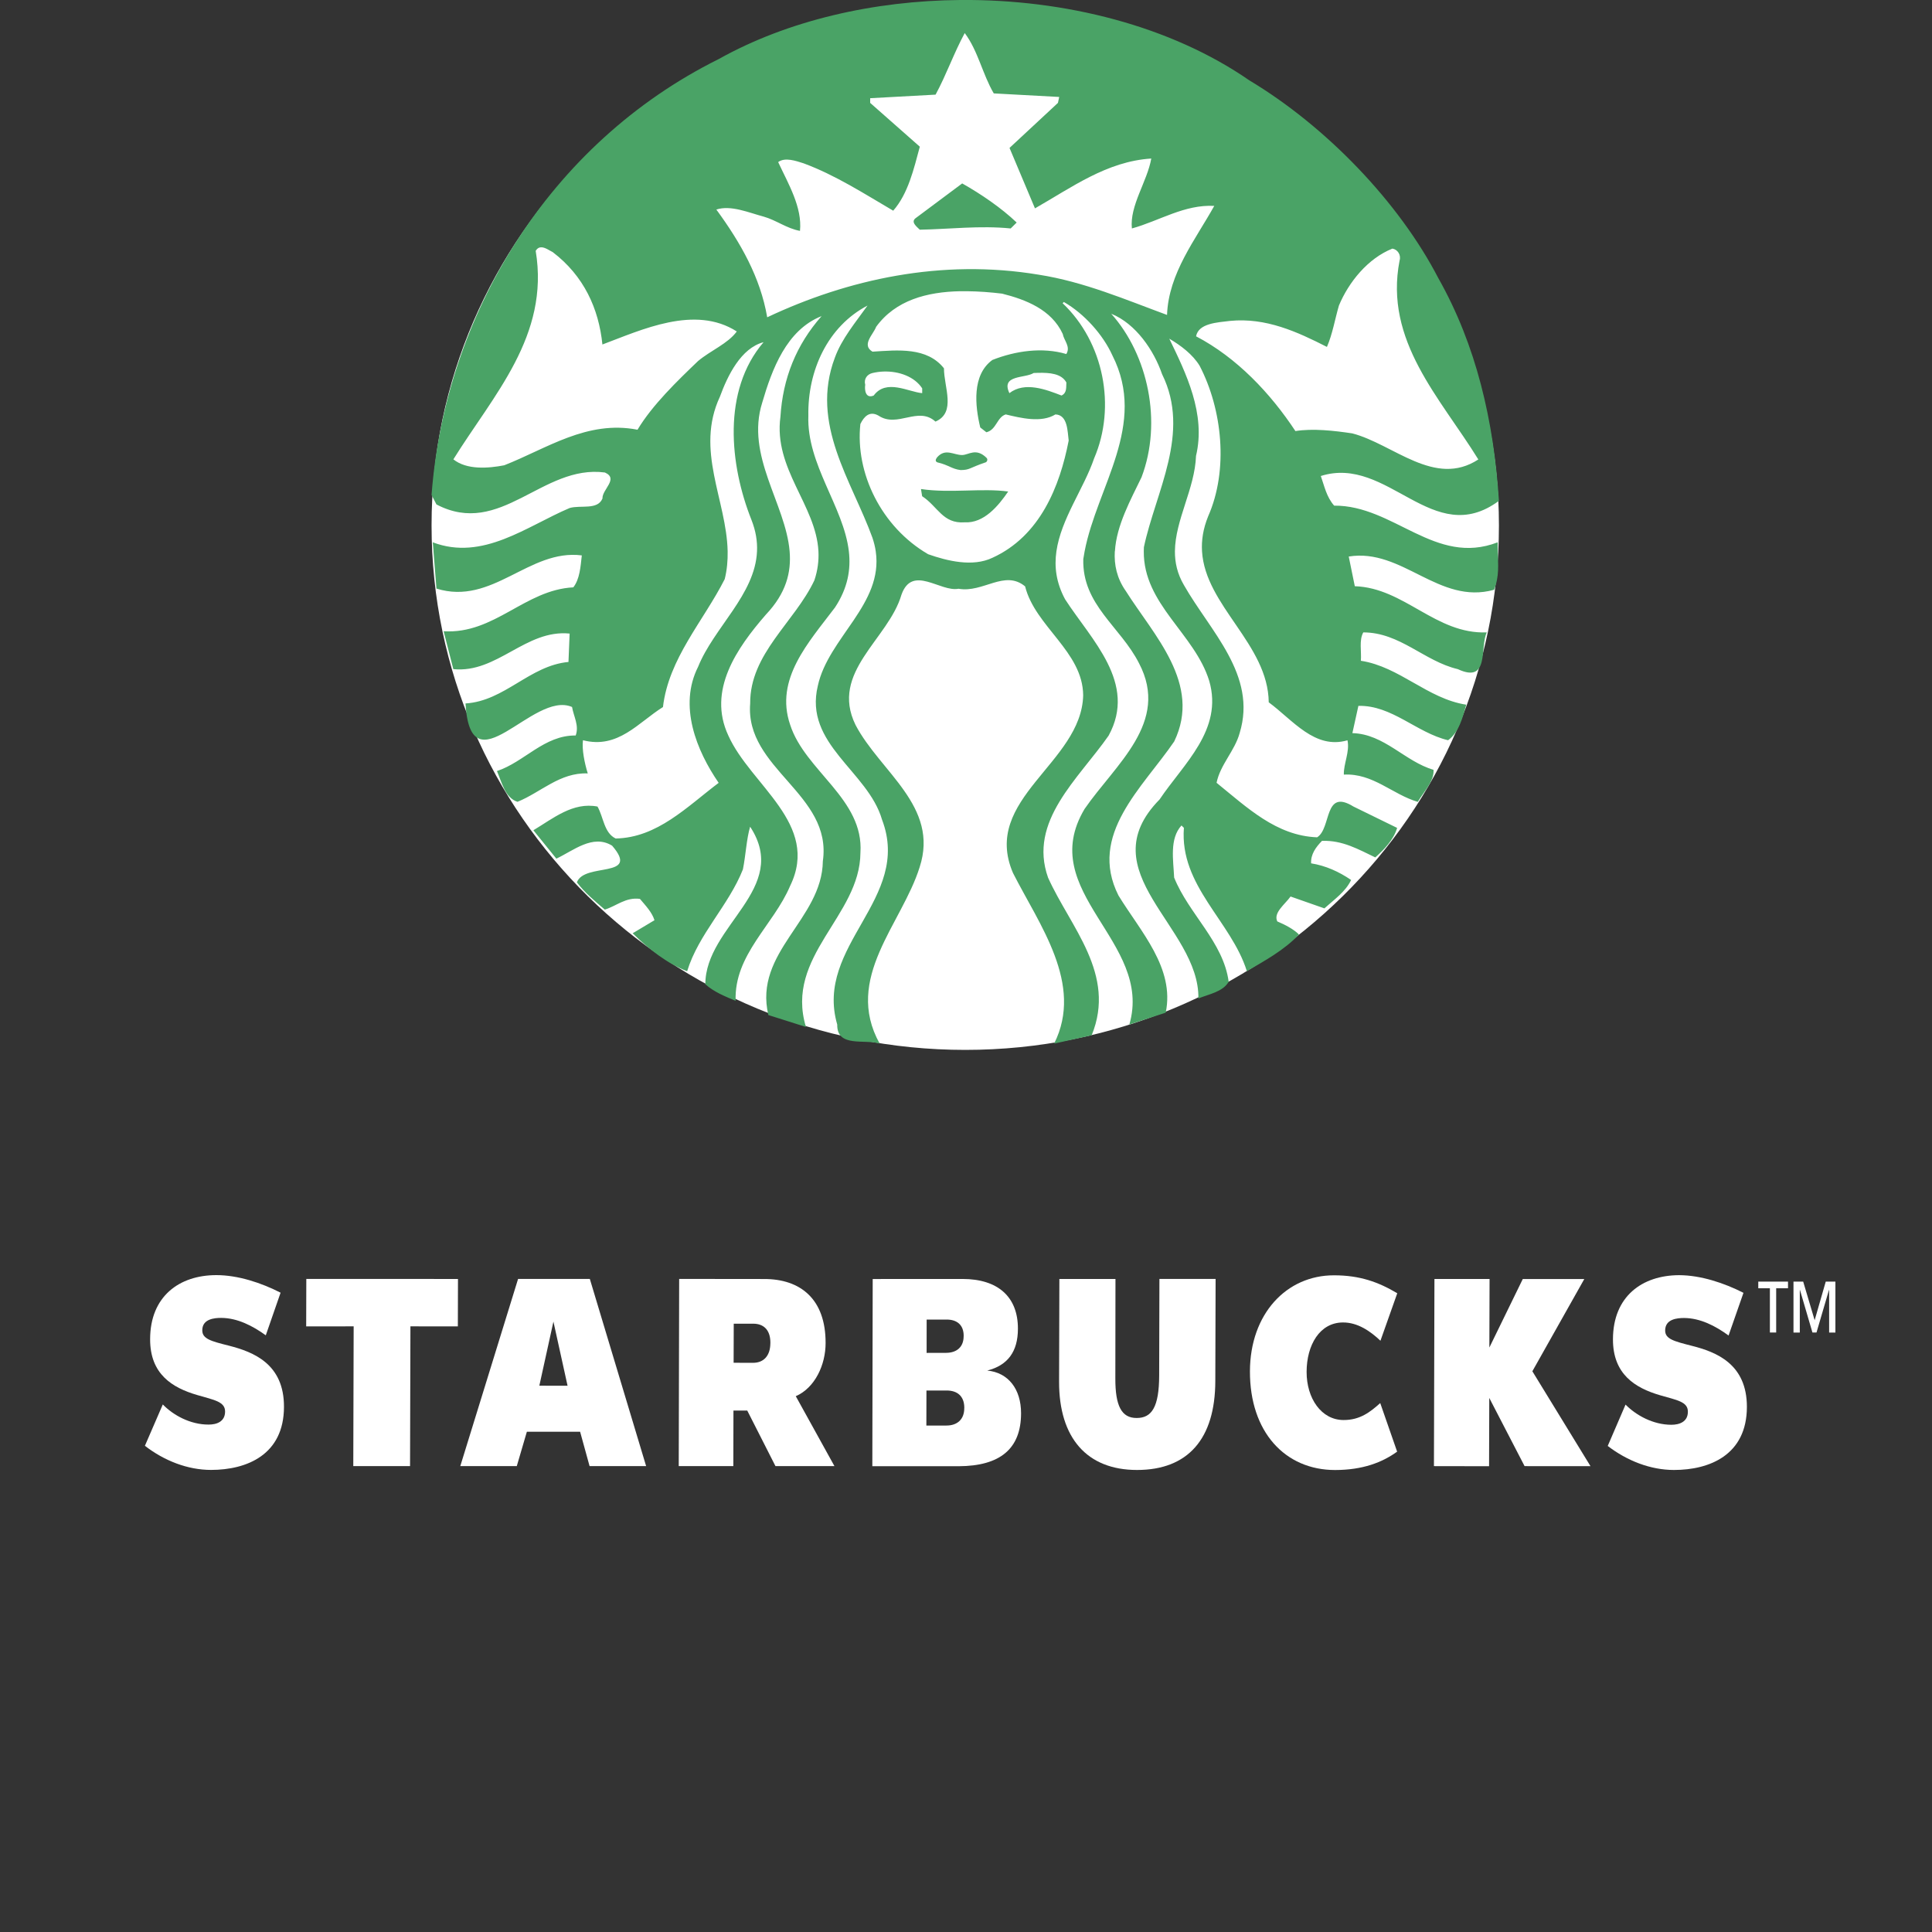 <svg width="200" height="200" viewBox="0 0 200 200" fill="none" xmlns="http://www.w3.org/2000/svg">
<rect x="0" y="0" width="200" height="200" fill="#333333" stroke="none"/>
<g clip-path="url(#clip0_308_1354)">
<path d="M125.808 142.965C125.795 148.961 122.972 152.171 117.703 152.171C112.528 152.171 109.623 148.863 109.636 143.024L109.666 132.398H115.473L115.46 142.685C115.451 145.536 116.1 146.799 117.668 146.789C119.231 146.794 119.989 145.654 119.997 142.39L120.023 132.393H125.839L125.808 142.965Z" fill="white"/>
<path d="M42.487 137.303L42.448 151.768H36.572L36.611 137.303L31.696 137.308L31.709 132.393L47.41 132.398L47.397 137.308L42.487 137.303Z" fill="white"/>
<path d="M57.291 136.812L55.832 143.447L58.754 143.452L57.291 136.812ZM61.032 151.768L60.053 148.214H54.541L53.498 151.768L47.648 151.773L53.632 132.393H61.058L66.886 151.768H61.032Z" fill="white"/>
<path d="M144.631 150.274L142.881 145.246C141.846 146.17 140.794 147.006 139.088 147.001C136.785 147.001 135.252 144.755 135.26 142.012C135.265 139.23 136.62 136.906 139.023 136.901C140.534 136.891 141.855 137.795 142.903 138.793L144.644 133.878C142.704 132.718 140.768 132.02 138.101 132.02C133.16 132.01 129.406 136.031 129.393 141.958C129.376 148.215 133.009 152.176 138.214 152.176C141.08 152.171 143.093 151.385 144.631 150.274Z" fill="white"/>
<path d="M157.824 151.773L154.169 144.715L154.148 151.783L148.441 151.773L148.493 132.398H154.2L154.178 139.496L157.638 132.403H164.007L158.629 141.953L164.648 151.778L157.824 151.773Z" fill="white"/>
<path d="M21.854 152.166C25.556 152.161 29.389 150.598 29.397 145.644C29.415 141.171 26.21 139.952 23.721 139.309C21.841 138.837 20.932 138.601 20.941 137.706C20.941 136.527 22.214 136.428 22.889 136.428C24.582 136.433 26.158 137.254 27.514 138.232L29.046 133.819C27.055 132.801 24.651 132 22.396 132C18.555 132 15.546 134.202 15.541 138.625C15.528 142.258 17.84 143.658 20.404 144.41C22.17 144.926 23.305 145.094 23.301 146.126C23.296 147.168 22.43 147.477 21.586 147.472C19.715 147.477 17.944 146.514 16.853 145.388L15 149.669C16.983 151.203 19.408 152.166 21.854 152.166Z" fill="white"/>
<path d="M173.286 152.171C176.984 152.171 180.825 150.613 180.838 145.654C180.846 141.181 177.651 139.957 175.157 139.323C173.273 138.842 172.373 138.616 172.377 137.721C172.386 136.532 173.646 136.443 174.321 136.438C176.014 136.443 177.59 137.264 178.941 138.252L180.483 133.833C178.487 132.816 176.075 132.015 173.827 132.005C169.991 132.015 166.982 134.202 166.973 138.635C166.96 142.272 169.281 143.678 171.831 144.43C173.598 144.946 174.737 145.098 174.728 146.145C174.728 147.182 173.862 147.492 173.018 147.492C171.152 147.492 169.381 146.529 168.276 145.403L166.432 149.684C168.415 151.208 170.848 152.171 173.286 152.171Z" fill="white"/>
<path d="M82.379 144.533C84.375 143.668 85.466 141.27 85.466 139.043C85.483 134.472 82.855 132.398 79.114 132.403L70.307 132.393L70.263 151.768H75.914L75.927 146.022H77.356L80.274 151.768H86.38L82.379 144.533ZM79.746 139.068C79.737 140.341 79.066 141.078 77.954 141.078L75.944 141.073L75.957 137.028H77.988C79.062 137.033 79.755 137.682 79.75 139.009V139.068H79.746Z" fill="white"/>
<path d="M102.201 141.879C104.323 141.339 105.371 139.918 105.375 137.559C105.388 134.256 103.31 132.398 99.642 132.398L90.342 132.403L90.303 151.783H99.231C103.544 151.768 105.696 149.965 105.7 146.308C105.704 143.786 104.366 142.086 102.201 141.879ZM95.927 136.601H97.975C99.054 136.591 99.759 137.146 99.759 138.282L99.755 138.336C99.755 139.412 99.071 140.041 97.945 140.046L95.923 140.051L95.927 136.601ZM99.82 145.777C99.824 146.907 99.118 147.576 97.967 147.571L95.897 147.576L95.906 143.944H97.997C99.101 143.944 99.82 144.529 99.824 145.723L99.82 145.777Z" fill="white"/>
<path d="M185.09 133.361H183.869V137.942H183.219V133.361H182.016V132.673H185.094V133.361H185.09ZM186.311 137.947H185.661V132.673H186.666L187.852 136.669L189 132.673H190V137.947H189.351V133.543H189.333L188.043 137.942H187.623L186.333 133.543H186.315V137.947H186.311Z" fill="white"/>
</g>
<g clip-path="url(#clip1_308_1354)">
<path d="M155.169 54.39C155.169 84.376 130.433 108.685 99.925 108.685C69.411 108.685 44.675 84.376 44.675 54.39C44.675 24.404 69.411 0.095 99.919 0.095C130.433 0.095 155.169 24.404 155.169 54.39Z" fill="white"/>
<path d="M99.606 18.988C101.573 20.098 103.661 21.525 105.246 23.037L104.625 23.65C101.488 23.327 98.185 23.728 95.214 23.778C94.883 23.449 94.216 22.959 94.837 22.546L99.606 18.988ZM155.044 57.066C155.084 58.449 155.221 59.637 154.667 61.053C148.941 62.648 145.177 56.715 139.621 57.612L140.249 60.685C145.388 60.853 148.605 65.671 153.915 65.465C153.162 66.937 154.251 70.824 150.909 69.268C147.441 68.454 144.931 65.465 141.127 65.465C140.671 66.29 140.956 67.428 140.876 68.403C144.892 69.017 147.772 72.335 151.787 72.949C151.411 74.298 151.034 75.804 149.905 76.629C146.643 75.854 144.093 72.988 140.62 73.071L139.998 75.893C143.3 75.977 145.433 78.832 148.399 79.691C148.479 80.879 147.39 81.944 146.768 83.009C144.133 82.234 142.125 80.025 139.114 80.187C139.074 79.077 139.747 77.817 139.49 76.635C136.108 77.616 133.844 74.549 131.34 72.703C131.266 66.675 124.775 62.721 124.433 57.072C124.365 55.945 124.541 54.746 125.066 53.452C127.199 48.628 126.526 42.366 124.188 37.871C123.475 36.689 122.22 35.752 121.045 35.06C122.762 38.618 124.855 42.823 123.811 47.195C123.692 50.575 121.655 53.815 121.627 57.072C121.621 58.231 121.872 59.392 122.557 60.563C125.277 65.353 130.165 69.881 128.328 75.888C127.821 77.733 126.315 79.161 125.939 81.035C129.121 83.611 132.127 86.517 136.348 86.678C137.853 85.742 137.015 81.576 140.112 83.494L144.629 85.703C144.298 86.885 143.289 87.944 142.371 88.759C140.654 87.944 138.983 86.963 136.85 87.047C136.216 87.699 135.675 88.435 135.726 89.372C137.232 89.612 138.612 90.237 139.867 91.095C139.285 92.322 138.144 93.092 137.101 94.034L133.599 92.807C133.011 93.627 131.796 94.486 132.224 95.384C133.011 95.718 133.889 96.165 134.471 96.739C132.926 98.373 130.964 99.427 129.076 100.537C127.45 95.345 122.095 91.703 122.557 85.697L122.306 85.452C121.045 86.835 121.467 89.049 121.547 90.844C123.053 94.603 126.646 97.514 127.193 101.635C126.566 102.695 125.146 102.907 124.057 103.359C124.182 95.919 112.644 90.281 120.041 82.758C122.511 79.072 126.646 75.558 125.18 70.489C123.674 65.593 118.359 62.559 118.404 57.072L118.416 56.642C119.625 50.92 123.309 44.825 120.298 38.735C119.459 36.287 117.583 33.504 115.034 32.478C118.838 36.733 120.344 43.676 118.171 49.404C117.075 51.679 115.564 54.395 115.416 57.072H115.404C115.324 58.471 115.615 59.86 116.539 61.176C119.425 65.755 124.439 70.785 121.553 76.757C118.29 81.537 112.61 86.4 115.781 92.696C118.079 96.454 121.638 100.208 120.674 104.831L116.91 106.058C119.42 97.436 107.128 92.367 112.273 83.745C115.45 79.128 121.131 74.794 117.914 68.666C115.992 64.868 112.016 62.62 112.142 57.875L112.279 57.077C113.573 50.346 118.809 43.972 115.148 36.778C114.184 34.653 112.262 32.489 110.129 31.262L110.003 31.391C114.269 35.439 115.564 42.098 113.265 47.446C112.193 50.586 109.838 53.714 109.359 57.077C109.13 58.661 109.324 60.306 110.26 62.04C112.975 66.245 117.743 70.707 114.765 76.15C111.634 80.639 106.41 85.011 108.497 90.856C110.796 95.969 115.598 100.838 113.009 107.173L109.125 108.032C112.216 101.853 107.579 95.73 104.864 90.37C101.562 82.686 111.965 79.005 112.13 71.978C112.091 67.444 107.163 64.868 106.119 60.702C103.986 58.94 101.773 61.405 99.223 60.947C97.341 61.316 94.444 58.41 93.32 61.561C91.98 66.178 85.883 69.569 88.564 75.045C91.113 79.908 97.256 83.472 95.202 89.768C93.366 95.651 87.303 101.251 91.062 108.032C89.516 107.541 86.63 108.478 86.67 106.063C84.286 97.849 94.444 93.064 91.307 84.849C89.847 79.819 83.197 77.042 84.662 70.991C85.746 66.011 91.461 62.531 90.657 57.077C90.594 56.62 90.474 56.151 90.314 55.666C88.181 49.783 83.829 43.894 86.425 37.023C87.138 35.06 88.558 33.387 89.807 31.631C85.683 33.789 83.596 38.367 83.681 43.024C83.499 48.087 87.326 52.432 87.873 57.066C88.09 58.94 87.776 60.853 86.436 62.888C83.721 66.491 80.168 70.288 81.799 75.034C83.345 79.819 89.448 82.719 89.071 88.279C89.031 94.854 81.212 98.953 83.43 106.309L79.54 105.076C77.995 98.54 85.101 95.194 85.181 89.143C86.185 82.189 77.111 79.607 77.658 72.826C77.618 67.673 82.255 64.411 84.303 60.077C84.657 59.023 84.771 58.025 84.725 57.072C84.474 52.281 80.059 48.534 80.79 43.146C81.035 39.181 82.415 35.707 85.05 32.724C81.417 34.151 79.911 38.245 78.907 41.674C77.162 47.178 81.326 52.131 81.742 57.066C81.925 59.246 81.383 61.41 79.284 63.624C76.272 67.093 73.215 71.471 75.394 76.138C77.698 81.286 84.93 85.29 81.793 91.709C80.082 95.757 75.981 98.819 76.153 103.604C75.069 103.152 73.94 102.706 73.016 101.892C73.016 95.802 81.873 91.999 77.653 85.58C77.276 86.846 77.196 88.569 76.906 89.997C75.44 93.716 72.308 96.694 71.133 100.542C69.171 99.801 67.124 98.245 65.493 96.611L67.751 95.261C67.5 94.441 66.833 93.75 66.246 93.053C64.78 92.852 63.816 93.794 62.607 94.162C61.563 93.259 60.553 92.445 59.721 91.341C60.474 89.249 66.331 90.978 63.365 87.543C61.363 86.316 59.35 88.067 57.593 88.887L55.215 85.948C57.263 84.721 59.304 83.003 61.854 83.494C62.481 84.598 62.527 86.227 63.736 86.801C68.042 86.718 71.094 83.533 74.396 81.04C72.097 77.694 70.221 73.071 72.269 69.022C73.905 64.963 78.172 61.55 78.366 57.066C78.411 56.045 78.246 54.969 77.79 53.815C75.531 48.132 74.738 40.453 79.044 35.423C76.7 36.036 75.32 38.891 74.527 41.061C71.938 46.61 75.212 51.751 75.326 57.066C75.343 58.025 75.263 58.979 75.023 59.949C72.805 64.321 69.217 68.158 68.63 73.194C66.08 74.783 63.987 77.566 60.348 76.629C60.223 77.566 60.514 78.999 60.844 80.064C57.964 79.947 55.996 82.022 53.572 83.003C52.278 82.596 51.941 80.962 51.445 79.819C54.285 78.882 56.333 76.099 59.595 76.138C59.972 75.112 59.384 74.17 59.219 73.188C55.164 71.426 48.73 81.894 48.188 72.82C52.243 72.575 54.833 68.894 58.848 68.526L58.968 65.587C54.411 65.135 51.479 69.72 46.928 69.268L45.924 65.347C51.194 65.671 54.331 61.053 59.35 60.802C60.017 59.944 60.097 58.678 60.228 57.495C54.753 56.798 50.994 62.732 45.182 60.931C45.182 60.931 44.983 58.46 44.874 57.066H44.88C44.84 56.52 44.8 56.14 44.8 56.14C49.985 58.109 54.536 54.467 58.974 52.588C60.103 52.259 61.859 52.828 62.367 51.606C62.322 50.664 64.078 49.565 62.618 48.913C56.133 48.054 51.827 55.7 45.182 52.22L44.675 51.238C46.061 32.763 56.715 14.906 74.396 6.117C81.554 2.113 90.451 0.072 99.423 -0.001C110.248 -0.09 121.193 2.687 129.332 8.32C137.237 13.06 144.795 20.873 148.901 28.803C152.825 35.752 154.633 43.548 155.169 51.846C148.314 56.91 143.711 47.072 136.73 49.275C137.106 50.34 137.317 51.439 138.11 52.343C144.298 52.298 148.559 58.639 155.038 56.14L155.044 57.066ZM76.272 34.313C71.926 31.53 66.411 34.151 62.361 35.662C61.985 31.943 60.439 28.552 57.217 26.098C56.903 25.948 56.47 25.624 56.082 25.602C55.848 25.585 55.626 25.68 55.455 25.97C56.915 34.759 51.074 40.888 46.933 47.552C48.314 48.656 50.527 48.489 52.198 48.166C56.584 46.448 60.764 43.464 65.995 44.485C67.54 41.908 70.135 39.416 72.263 37.374C73.563 36.282 75.348 35.579 76.272 34.313ZM89.567 39.834C89.482 40.364 89.607 41.306 90.446 40.944C91.746 39.187 94.039 40.576 95.465 40.698V40.202C94.683 39.003 93.081 38.406 91.455 38.462C91.079 38.473 90.697 38.529 90.332 38.612C89.778 38.735 89.402 39.22 89.567 39.834ZM110.014 34.569C108.845 32.032 106.17 31.011 103.741 30.398C102.549 30.253 101.317 30.158 100.09 30.147C99.862 30.147 99.634 30.142 99.4 30.147C95.972 30.214 92.698 31.073 90.697 33.833C90.411 34.614 89.145 35.707 90.32 36.404C92.955 36.237 95.961 35.913 97.718 38.127C97.718 40.09 99.012 42.706 96.839 43.643C95.037 42.014 92.904 44.334 90.948 43.029C90.024 42.499 89.442 43.118 89.065 43.894C88.518 48.963 91.233 54.551 96.081 57.373C98.043 58.064 100.689 58.722 102.737 57.741C107.67 55.493 109.712 50.346 110.63 45.606C110.505 44.702 110.551 42.946 109.256 42.901C107.796 43.804 105.663 43.269 104.111 42.901C103.193 43.191 103.153 44.502 102.109 44.747L101.476 44.251C100.934 42.009 100.598 38.819 102.731 37.263C105.115 36.321 107.916 35.913 110.385 36.65C110.853 35.874 110.14 35.261 110.014 34.569ZM107.493 38.596C107.328 38.601 107.168 38.607 107.003 38.612C106.125 39.181 103.575 38.774 104.493 40.698C106.085 39.466 108.298 40.33 109.889 40.944C110.476 40.659 110.351 40.085 110.391 39.594C109.878 38.663 108.663 38.574 107.493 38.596ZM125.699 21.314C122.602 21.152 120.013 22.869 117.172 23.65C116.927 21.286 118.764 18.787 119.18 16.412C114.583 16.701 110.944 19.406 107.14 21.57C106.262 19.49 105.377 17.399 104.505 15.313L109.518 10.651L109.649 10.037L102.874 9.669C101.704 7.667 101.248 5.264 99.868 3.423C98.739 5.509 97.98 7.712 96.851 9.797L90.081 10.166V10.651L95.219 15.185C94.592 17.516 94.01 20.048 92.465 21.81C89.453 20.048 86.487 18.129 83.191 16.908C82.398 16.657 81.263 16.25 80.556 16.78C81.6 19.027 83.06 21.447 82.814 23.901C81.434 23.65 80.35 22.786 79.05 22.423C77.499 22.011 75.656 21.202 74.156 21.693C76.666 25.122 78.713 28.714 79.421 32.846C87.742 28.92 97.45 26.756 107.522 28.435C112.245 29.171 116.585 31.05 120.811 32.601C120.971 28.273 123.771 24.793 125.699 21.314ZM139.987 44.864C144.247 45.968 148.519 50.508 153.036 47.563C149.106 41.189 143.26 35.3 144.886 26.963C145.057 26.394 144.681 25.82 144.139 25.736C141.589 26.756 139.616 29.21 138.606 31.625C138.19 33.053 137.945 34.569 137.363 35.913C134.311 34.358 131.049 32.852 127.33 33.22C125.99 33.382 124.068 33.471 123.817 34.815C128.038 37.023 131.511 40.704 134.1 44.624C135.897 44.334 138.104 44.58 139.987 44.864ZM95.339 50.625L95.459 51.367C97.09 52.432 97.592 54.233 99.856 54.071C101.864 54.188 103.364 52.348 104.368 50.881C101.653 50.508 98.351 51.077 95.339 50.625ZM97.598 47.318C97.678 47.647 97.392 48.138 97.849 48.299C99.189 48.015 101.607 48.996 102.355 47.441C101.836 46.872 100.98 46.61 100.09 46.61C99.195 46.61 98.271 46.866 97.598 47.318Z" fill="#4AA366"/>
<path opacity="0.99" d="M95.345 45.897H104.511V49.577H95.345V45.897Z" fill="white"/>
<path d="M97.039 47.865C98.225 48.138 98.516 48.551 99.452 48.662C100.444 48.646 100.301 48.445 102.041 47.859C102.155 47.82 102.309 47.575 102.115 47.385C101.037 46.337 100.29 47.084 99.617 47.106C98.722 47.118 97.877 46.359 97.005 47.346C96.856 47.553 96.777 47.748 97.039 47.865Z" fill="#4AA366"/>
</g>
<defs>
<clipPath id="clip0_308_1354">
<rect width="180" height="20.171" fill="white" transform="translate(10 132)"/>
</clipPath>
<clipPath id="clip1_308_1354">
<rect width="110.495" height="108.685" fill="white" transform="translate(44.675)"/>
</clipPath>
</defs>
</svg>
